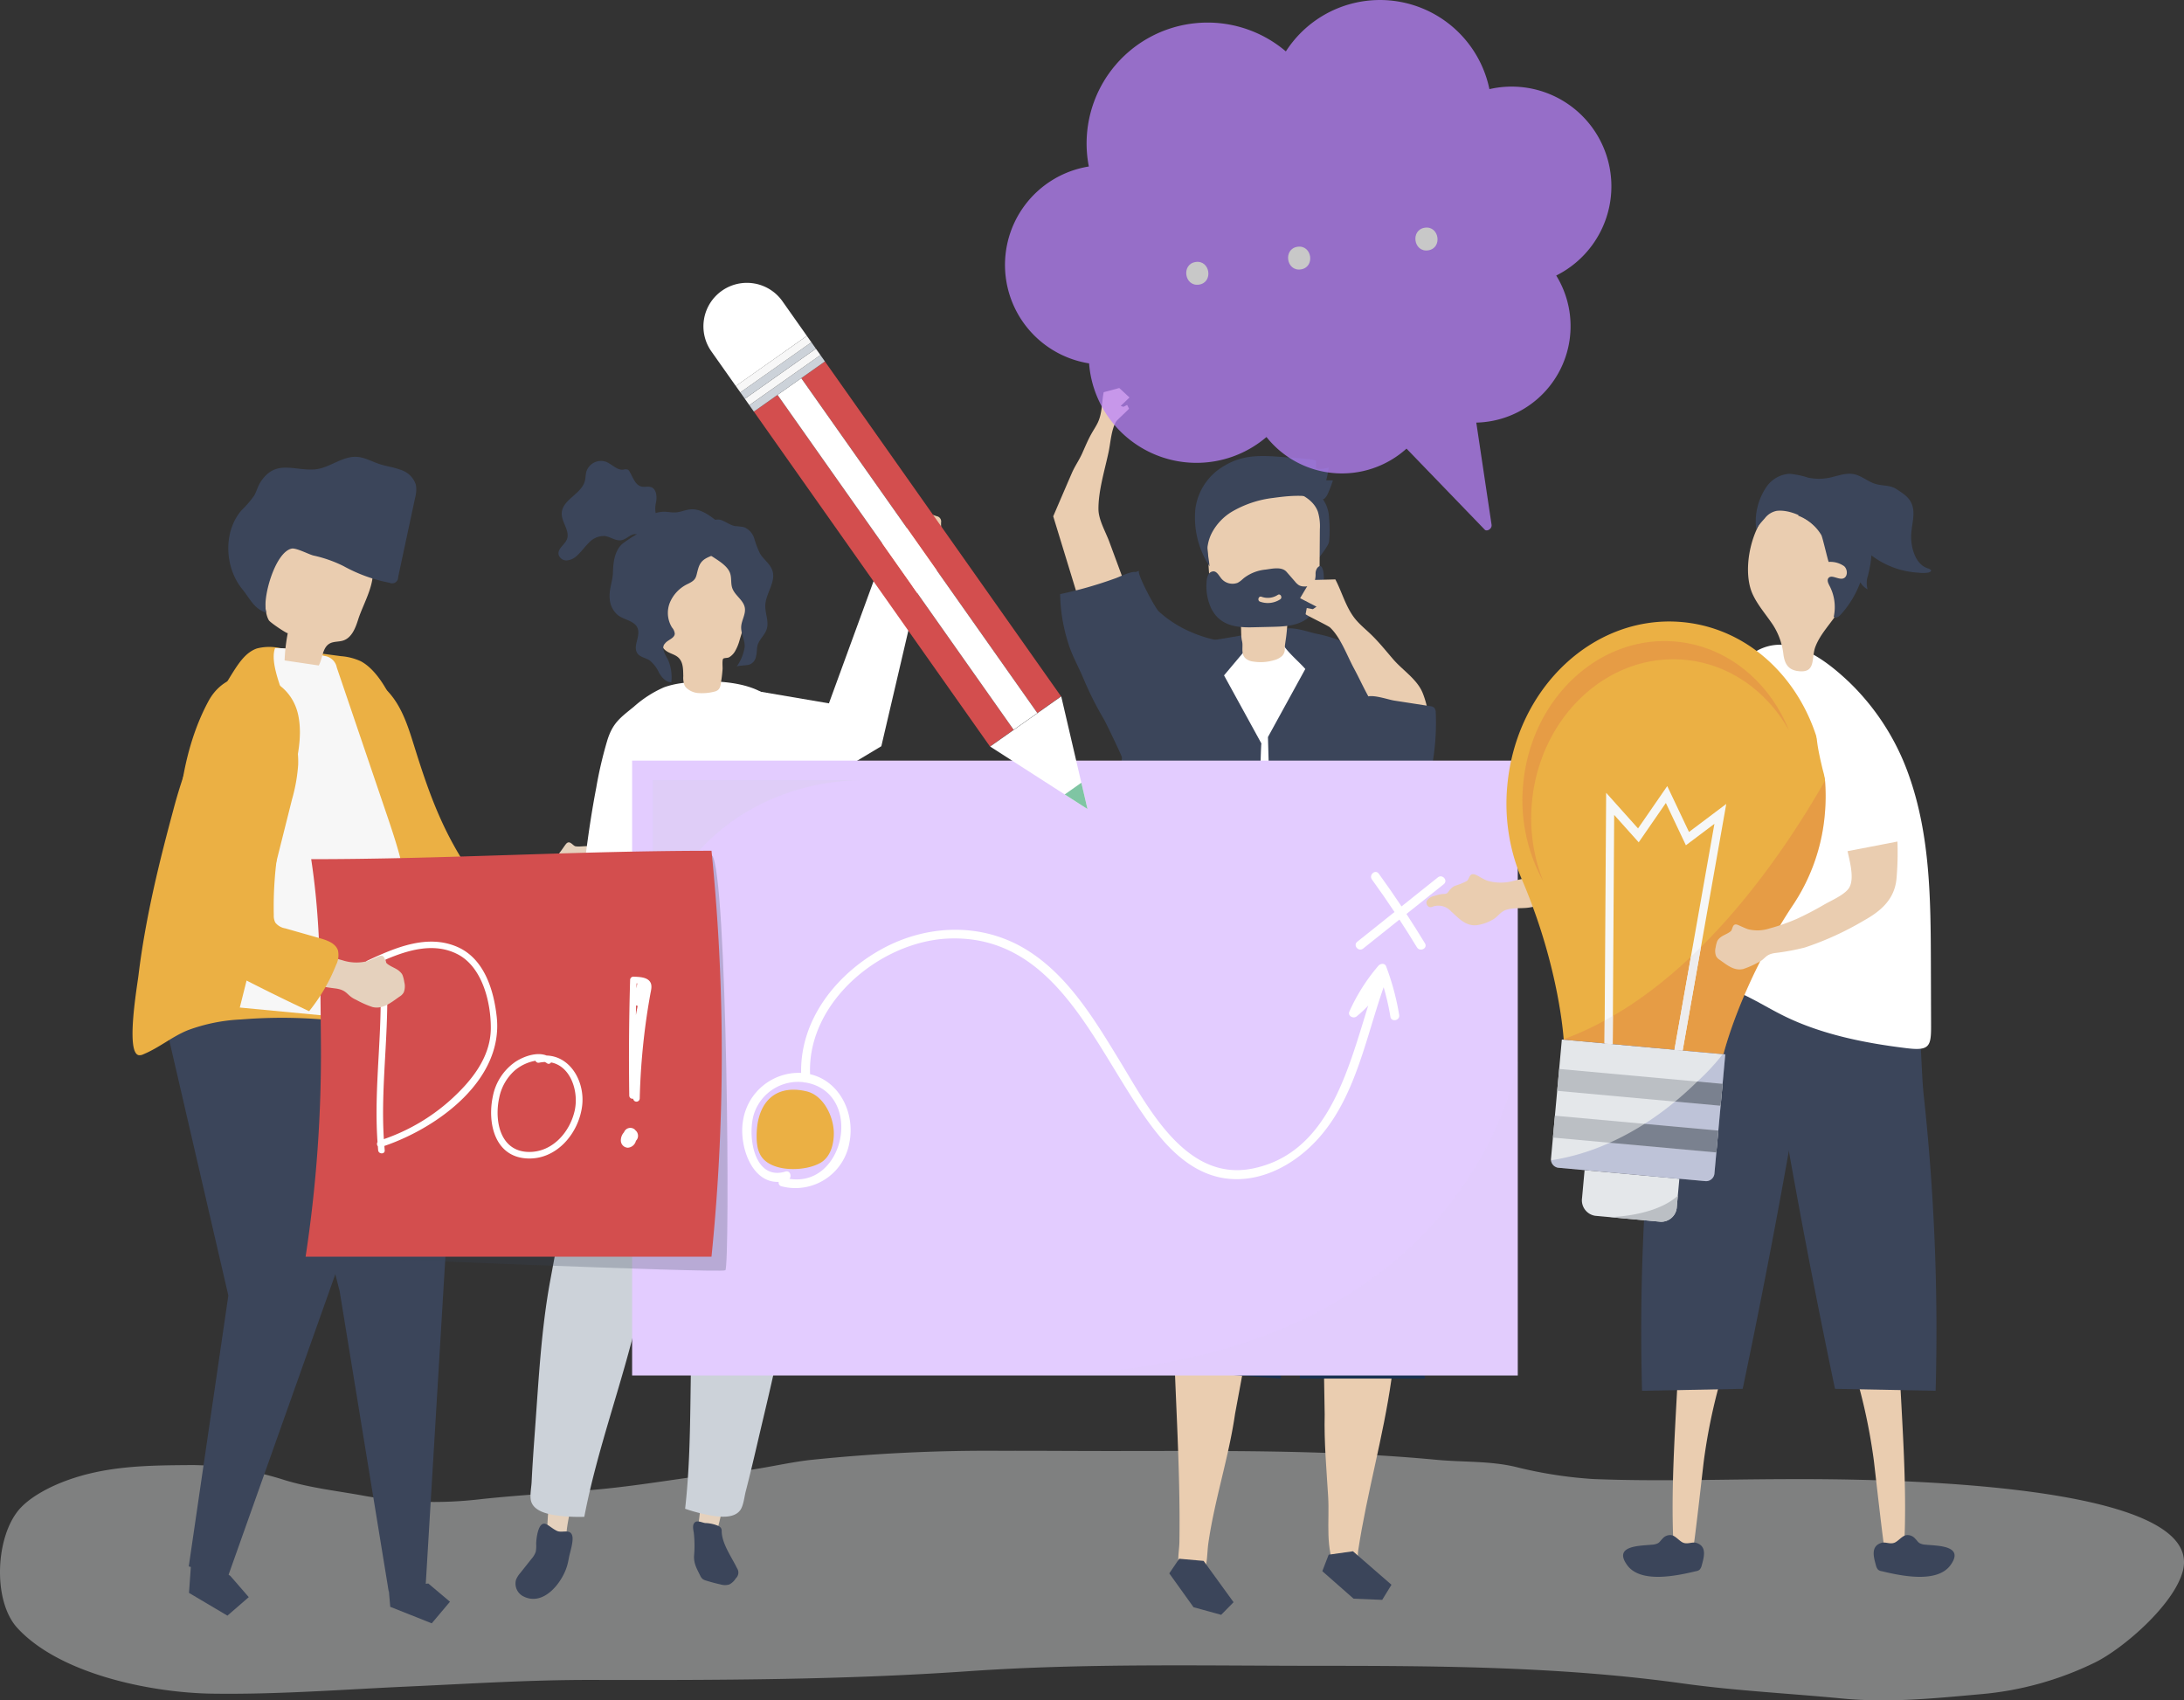<svg xmlns="http://www.w3.org/2000/svg" width="510" height="397.07" viewBox="0 0 510 397.07">
  <rect x="0" y="0" width="510" height="397.07" fill="#333333" stroke="none"/>
  <g id="Grupo_59371" data-name="Grupo 59371" transform="translate(-98.362 -33.839)">
    <g id="shadow" transform="translate(98.362 372.623)">
      <path id="Trazado_104763" data-name="Trazado 104763" d="M332.338,648.77a399.821,399.821,0,0,0-44.779,2.144c-5.621.65-11.124,2.081-16.759,2.658-11.254,1.152-22.307,3.3-33.6,4.293-9.095.8-18.228,1.269-27.3,2.283a92.408,92.408,0,0,1-26.351-.839c-6.245-1.161-12.52-1.815-18.661-3.681A73.6,73.6,0,0,0,143.4,652.1c-10.206.077-20.145.085-29.913,3.771-3.428,1.294-7.626,3.42-10.23,6.136-5.96,6.215-6.767,21.724-.816,28.17,10.024,10.85,31.418,15.107,45.468,15.308,15.4.22,30.353-.968,45.772-1.667,14.328-.65,28.619-1.573,42.97-1.541,29.311.067,58.626,0,87.883-2.036,27.488-1.913,55.046-1.256,82.594-1.256,28.25,0,56.309.231,84.355,4.136,12.22,1.7,24.67,2.3,36.951,3.489,11,1.067,21.569-.021,32.524-1.008a75.3,75.3,0,0,0,26.7-7.439c6.615-3.287,18.409-13.5,20.438-21.35,5.687-22-80.153-21.472-93.333-21.423-14.744.055-29.6.56-44.337-.025a100.831,100.831,0,0,1-18.351-2.886c-6.024-1.375-12.095-1.025-18.2-1.6-25.477-2.41-51.011-2.058-76.569-2.058C348.981,648.82,340.659,648.744,332.338,648.77Z" transform="translate(-98.362 -648.765)" fill="#f1f2f2" opacity="0.4"/>
    </g>
    <g id="object" transform="translate(129.308 33.839)">
      <g id="Grupo_59285" data-name="Grupo 59285" transform="translate(41.599 158.058)">
        <g id="Grupo_59283" data-name="Grupo 59283" transform="translate(10.758 24.131)">
          <path id="Trazado_104764" data-name="Trazado 104764" d="M304.946,380.5a1.7,1.7,0,0,0-.4-.273c-1.351-.577-2.4-.068-3.855-.252-.648-.082-1.376-1.6-2.256-.553-.325.385-.987,1.441-1.672,2.268a9.638,9.638,0,0,1-4.71,2.575,49.573,49.573,0,0,1-7.122,1.415,84.034,84.034,0,0,1-15.463.087A22.705,22.705,0,0,0,258,365.333a5.263,5.263,0,0,0-2.423-.8,4.542,4.542,0,0,0-2.079.584c-6.844,3.505-3.231,9.84-.533,15.066a75.169,75.169,0,0,0,5.748,9.446c3.008,4.173,7.359,5,12.371,4.854a74.755,74.755,0,0,0,15.864-1.7,56.9,56.9,0,0,0,7.122-2.621c2.361-.929,2.642.175,4.918-.109a20.648,20.648,0,0,0,3.816-.471c2.193-.7,2.948-2.959,3.8-4.865a2.468,2.468,0,0,0,.326-1.28,3.57,3.57,0,0,0-1.039-1.963A6.916,6.916,0,0,0,304.946,380.5Z" transform="translate(-249.565 -364.53)" fill="#e5d1bd"/>
        </g>
        <g id="Grupo_59284" data-name="Grupo 59284">
          <path id="Trazado_104765" data-name="Trazado 104765" d="M242.31,364.942c1.553,2.374,3.178,4.637,4.828,6.754,2.46,3.158,5.234,6.521,9.14,7.4a17.163,17.163,0,0,0,4.61.2q10.96-.544,21.884-1.636a38.116,38.116,0,0,0-.117-11.483,4.7,4.7,0,0,0-1.255-2.907c-1.213-1.047-3.051-.693-4.6-.28L269.239,365a3.4,3.4,0,0,1-2.475.022,3.268,3.268,0,0,1-1.1-1.215c-5.555-8.854-8.45-17.294-11.537-27.2-1.362-4.365-2.805-8.877-5.866-12.273-6.535-7.253-18.638-2.933-18.212,7.158C230.533,343,235.783,354.961,242.31,364.942Z" transform="translate(-230.037 -320.73)" fill="#ebb044"/>
        </g>
      </g>
      <g id="Grupo_59294" data-name="Grupo 59294" transform="translate(228.758 106.487)">
        <g id="Grupo_59290" data-name="Grupo 59290" transform="translate(0 139.248)">
          <g id="Grupo_59287" data-name="Grupo 59287" transform="translate(49.078 61.508)">
            <g id="Grupo_59286" data-name="Grupo 59286" transform="translate(0.172)">
              <path id="Trazado_104766" data-name="Trazado 104766" d="M659.144,591.515l.38,23.068c-.155,6.4.422,12.781.811,19.16.361,5.926-.833,12.033,1.978,17.525.881,1.722,2.757,2.921,4.185.932,1.1-1.533.593-4.185.866-5.965,2.042-13.372,5.843-26.414,7.739-39.812C677.089,592.389,671.659,592.759,659.144,591.515Z" transform="translate(-659.144 -591.515)" fill="#eacdb0"/>
            </g>
            <path id="Trazado_104767" data-name="Trazado 104767" d="M660.314,692.164l-1.483,3.848,7.3,6.424,6.686.275,2.162-3.527-8.991-7.818Z" transform="translate(-658.831 -636.354)" fill="#3b455a"/>
          </g>
          <g id="Grupo_59289" data-name="Grupo 59289" transform="translate(13.345 60.368)">
            <g id="Grupo_59288" data-name="Grupo 59288" transform="translate(0.897)">
              <path id="Trazado_104768" data-name="Trazado 104768" d="M614.266,590.81,610.059,613.5c-1.458,10.148-4.774,20.03-6.232,30.178-.335,2.333-.166,4.886-1.142,7.087-.954,2.153-2.821,2.238-4.469.777-2.208-1.957-1.189-5.454-1.149-8.127.27-17.81-1.131-35.366-1.468-53.2a.794.794,0,0,1,.187-.65.767.767,0,0,1,.546-.106C598.064,589.567,614.176,591.3,614.266,590.81Z" transform="translate(-595.599 -589.445)" fill="#eacdb0"/>
            </g>
            <path id="Trazado_104769" data-name="Trazado 104769" d="M596.284,694.533l-2.313,3.414,5.66,7.905,6.451,1.777,2.9-2.948-6.995-9.646Z" transform="translate(-593.971 -636.637)" fill="#3b455a"/>
          </g>
          <path id="Trazado_104770" data-name="Trazado 104770" d="M642.775,556.058l-3.147-32.98L638.11,501.65l-5.1-17.5-27.554-4.276-34.067,5.839-1.637,6.619L576.3,553.6l32.858,2.463-.445-38.131,5.068,23.635-.215,14.5Z" transform="translate(-569.749 -479.872)" fill="#1a3151"/>
        </g>
        <path id="Trazado_104771" data-name="Trazado 104771" d="M585.7,340.381q-.069,1.67-.1,3.337c-.4,22.622.848,45.532.992,68.342a253.159,253.159,0,0,1,35.315-3.015c2.737-.042,15.178,1.88,16.91.246,2.351-2.217-.235-1.8-.062-4.688.223-3.738-1.573-6.8-.895-11.227.8-5.205,2.383-10.354,3.3-15.558a227.2,227.2,0,0,0,3.293-31.588c.317-9.392-.024-19.133-4.063-27.618-9.96-20.925-42.072-20.549-50.883,1.3C586.9,326.38,586,333.387,585.7,340.381Z" transform="translate(-576.835 -261.292)" fill="#fff"/>
        <path id="Trazado_104772" data-name="Trazado 104772" d="M644.509,309.656l-8.722,15.894q.684,24.084,1.367,48.168.315,11.1.63,22.2c.073,2.569.137,5.139.219,7.708.037,1.153-.281,3.095.376,4.036,1.428,2.043,6.648,1.406,8.924,1.585a39.247,39.247,0,0,1,10.5,1.8c2.227.816,4.337,2.045,6.686,2.375a1.985,1.985,0,0,0,1.532-.25,2.227,2.227,0,0,0,.586-1.633c.816-11.023.834-22.387,1.445-33.528.481-8.762,1.668-17.594,1.25-26.369a187.687,187.687,0,0,0-3.568-26.863c-1.021-5.245-2.222-10.592-5.109-15.088-3.273-5.1-7.906-7.138-13.613-8.288-2.015-.405-9.517-3.242-8.265,1.34C639.363,305,642.979,307.836,644.509,309.656Z" transform="translate(-599.404 -259.921)" fill="#3b455a"/>
        <path id="Trazado_104773" data-name="Trazado 104773" d="M596.439,312.26l8.722,15.894c-.183,0-1.106,38.961-1.181,41.591q-.426,15-.852,30c-.079,2.78.295,6.036-.249,8.769-.759,3.815-4.775,3.064-8.2,3.372-7.486.675-15.367,1.953-22.873,1.573-2.165-.109.684-45.294.68-49.511-.015-15.166-3.144-31.991,4.56-45.744,2.242-4,6.193-10.417,10.555-12.392,4.064-1.841,9.883-2.154,14.3-3.186l.23,2.859Z" transform="translate(-570.31 -261.03)" fill="#3b455a"/>
        <g id="Grupo_59293" data-name="Grupo 59293" transform="translate(19.304)">
          <g id="Grupo_59292" data-name="Grupo 59292">
            <path id="Trazado_104774" data-name="Trazado 104774" d="M647.732,245.1a17.591,17.591,0,0,1,2.157,7.946,2.521,2.521,0,0,0,.678,2.02c.637.465.077,1.485.561.863s2.13-2.783,2.2-3.568a29.065,29.065,0,0,0-.008-5.535,7.939,7.939,0,0,0-1.529-4.49,9,9,0,0,0-2.264-1.724,11.577,11.577,0,0,0-3.76-1.688c-2.341-.436-3.777.4-1.712,2.036A14.277,14.277,0,0,1,647.732,245.1Z" transform="translate(-621.977 -232.373)" fill="#3b455a"/>
            <g id="Grupo_59291" data-name="Grupo 59291" transform="translate(2.715 6.953)">
              <path id="Trazado_104775" data-name="Trazado 104775" d="M618.129,276.917c.016,1.133-.217,2.308.783,3.186a3.428,3.428,0,0,0,1.761.692,10.935,10.935,0,0,0,4.906-.348,4.394,4.394,0,0,0,1.788-.943,2.236,2.236,0,0,0,.637-1.813c.033-.853.206-1.722.317-2.588.245-1.894.355-3.8.409-5.71,2.805-.482,6.1-1.388,7.063-4.327a9.659,9.659,0,0,0,.32-2.917q.044-6.106.089-12.213a11.792,11.792,0,0,0-.469-4.166c-.846-2.292-3-3.659-5.1-4.519a18.326,18.326,0,0,0-16.616,1.015,9.067,9.067,0,0,0-3.33,3.349c-1.173,2.236-1.026,5-.844,7.578q.252,3.573.5,7.146c.193,2.74.6,5.893,2.732,7.34,1.13.768,2.589.909,3.563,1.9,1.7,1.735.89,4.328,1.392,6.431A4.132,4.132,0,0,1,618.129,276.917Z" transform="translate(-609.717 -239.743)" fill="#eacdb0"/>
            </g>
            <path id="Trazado_104776" data-name="Trazado 104776" d="M626.945,281.547a5.315,5.315,0,0,1-4.7.545c-.693-.208-.4-1.371.295-1.162a4.271,4.271,0,0,0,3.841-.422C626.992,280.1,627.554,281.137,626.945,281.547Zm10.154-5.733c-.045-.755-.375-2.967-1.511-1.577a2.284,2.284,0,0,0-.388,1.362,5.128,5.128,0,0,1-.149,1.438,2.533,2.533,0,0,1-2.539,1.5,2.472,2.472,0,0,1-1.191-.281,3.713,3.713,0,0,1-.9-.832l-1.986-2.279c-1.138-1.306-3.395-.741-4.928-.541a9.824,9.824,0,0,0-4.978,1.927c-.145.117-.288.24-.43.364a5.305,5.305,0,0,1-1.1.794,3.4,3.4,0,0,1-4.011-1.272c-.439-.57-.847-1.3-1.528-1.4a1.4,1.4,0,0,0-1.324.805,3.994,3.994,0,0,0-.384,1.67,12.273,12.273,0,0,0,1.067,6.136c1.977,4.044,5.8,4.541,9.639,4.45l4.554-.107c2.776-.066,5.709-.181,8.047-1.794a9.97,9.97,0,0,0,3.79-6.378A15.685,15.685,0,0,0,637.1,275.814Z" transform="translate(-607 -248.078)" fill="#3b455a"/>
            <path id="Trazado_104777" data-name="Trazado 104777" d="M635.466,232.8a21.627,21.627,0,0,0,.593-3.007,5.948,5.948,0,0,1-2.944.252l-.007-1.756c0-.487-6.591-.828-7.126-.872-5.01-.411-9.592-.8-14.123,1.887a13.645,13.645,0,0,0-6.946,10.192,20.87,20.87,0,0,0,3.3,13.377c-.014-1.136-.668-3.815-.4-4.893a9.635,9.635,0,0,1,1.053-3.087,12.726,12.726,0,0,1,4.466-4.694,24.755,24.755,0,0,1,9.761-3.289c3.124-.435,6.932-.837,10.018-.009,1.484.4,1.73.77,2.628-.728a25.383,25.383,0,0,0,1.292-3.349Z" transform="translate(-604.788 -227.123)" fill="#3b455a"/>
          </g>
        </g>
      </g>
      <g id="Grupo_59297" data-name="Grupo 59297" transform="translate(272.65 135.302)">
        <g id="Grupo_59296" data-name="Grupo 59296" transform="translate(0 0)">
          <g id="Grupo_59295" data-name="Grupo 59295">
            <path id="Trazado_104778" data-name="Trazado 104778" d="M675.548,315.558a7.758,7.758,0,0,1-4.017-1.48c-4.82-3.191-6.915-9.025-9.565-13.923-1.58-2.921-3.128-7.255-5.578-9.518-.459-.424-5.73-2.929-5.686-3.094l.267-1.441,1.432.275.85-.582-3.836-1.983,2.518-4.242,5.714-.144c1.664,3.18,2.54,6.859,4.94,9.59,1.015,1.155,2.21,2.135,3.32,3.2,1.906,1.828,3.551,3.9,5.275,5.893,2.208,2.556,5.568,4.639,6.861,7.846.721,1.788,1.907,5.815,1.084,7.607A3.832,3.832,0,0,1,675.548,315.558Z" transform="translate(-649.417 -279.426)" fill="#eacdb0"/>
          </g>
        </g>
        <path id="Trazado_104779" data-name="Trazado 104779" d="M687.319,331.23a1.724,1.724,0,0,1,.974.366,1.681,1.681,0,0,1,.371,1.1,55.477,55.477,0,0,1-1.081,13.58c-1.041,6.248-2.366,12.869-6.749,17.44-2.526,2.635-6.613,4.386-9.83,2.665-2.815-1.505-3.846-4.994-4.284-8.155a47.547,47.547,0,0,1,4.5-27.519,3.944,3.944,0,0,1,1.1-1.514c1.254-.905,5.167.516,6.648.745Z" transform="translate(-656.99 -301.64)" fill="#3b455a"/>
      </g>
      <g id="Grupo_59299" data-name="Grupo 59299" transform="translate(215.003 90.611)">
        <g id="Grupo_59298" data-name="Grupo 59298">
          <path id="Trazado_104780" data-name="Trazado 104780" d="M560.8,253.194a5.7,5.7,0,0,0,1.728-6.391q-2.316-6.272-4.632-12.545c-.867-2.348-2.522-5.147-2.552-7.6-.052-4.329,1.49-9.239,2.378-13.459.451-2.143.616-5.173,1.741-7.064.21-.354,3.073-2.927,3.014-3.022l-.439-.861-.854.443-.647-.209,2.053-1.973-2.388-2.21-3.639.981c-.456,2.323-.32,4.813-1.324,6.99-.425.921-1,1.764-1.5,2.646-.862,1.513-1.513,3.131-2.229,4.715-.693,1.533-1.687,2.934-2.347,4.452-1.473,3.387-2.923,6.784-4.384,10.176l6.771,22.118A5.831,5.831,0,0,0,560.8,253.194Z" transform="translate(-544.783 -198.307)" fill="#eacdb0"/>
        </g>
        <path id="Trazado_104781" data-name="Trazado 104781" d="M578.225,290.062a26.745,26.745,0,0,1-7.459-4.775c-.978-.906-5.4-9.289-4.594-9.51l-.2.064-.6.221-.08-.009c-1.321-.134-3.7,1.179-4.986,1.588a95.351,95.351,0,0,1-12.6,3.581,39.75,39.75,0,0,0,1.777,11.084c.961,3.289,2.6,5.977,3.853,9.076a79.525,79.525,0,0,0,4.674,9.214c.415.737,4.574,9.3,4.334,9.345,2.411-.412,4.27-2.321,5.75-4.269,3.477-4.576,5.13-10.775,9.494-14.508,3.39-2.9,7.822-3.182,7.388-9.042A30.6,30.6,0,0,1,578.225,290.062Z" transform="translate(-546.095 -233.096)" fill="#3b455a"/>
      </g>
      <g id="Grupo_59300" data-name="Grupo 59300" transform="translate(137.632 119.549)">
        <path id="Trazado_104782" data-name="Trazado 104782" d="M470.807,263.748a5.4,5.4,0,0,1-.576,2.061,13.527,13.527,0,0,0-.785,6.785A20.3,20.3,0,0,1,476,273.658l1.381-4.992a1.961,1.961,0,0,1,.321-.74,2.088,2.088,0,0,1,.89-.529,17.144,17.144,0,0,0,4.9-2.981,2.692,2.692,0,0,0,.789-.96,2.923,2.923,0,0,0,.144-1.116q-.007-4.514-.015-9.027a1.261,1.261,0,0,0-1.069-1.5l-1.543-.547a1.718,1.718,0,0,0-.464-.165,2.682,2.682,0,0,0-2.329,0,9.21,9.21,0,0,1-2.46.38,13.251,13.251,0,0,1-2.508,9.06.6.6,0,0,1-1.095.054,9.829,9.829,0,0,1-1.716-2.569l-2.49.623a4.511,4.511,0,0,0,1.166,3.778,3.725,3.725,0,0,0,.28.258A1.225,1.225,0,0,1,470.807,263.748Z" transform="translate(-433.235 -250.832)" fill="#eacdb0"/>
        <path id="Trazado_104783" data-name="Trazado 104783" d="M450.282,281.125l-10.37-1.7-10.577,28.946-24.987-4.257,5.442,33.305,31.786-19.038Z" transform="translate(-404.347 -263.673)" fill="#fff"/>
      </g>
      <g id="Grupo_59310" data-name="Grupo 59310" transform="translate(89.406 107.624)">
        <g id="Grupo_59309" data-name="Grupo 59309">
          <g id="Grupo_59302" data-name="Grupo 59302" transform="translate(0 118.564)">
            <g id="Grupo_59301" data-name="Grupo 59301" transform="translate(0 116.463)">
              <path id="Trazado_104784" data-name="Trazado 104784" d="M334.811,672.312c-1.577.1-3.02-.449-4.548-.621a78.511,78.511,0,0,1,1.821-15.906c2.377,2.638,4.378,1.1,4.3,6.063C336.355,663.452,334.5,669.87,334.811,672.312Z" transform="translate(-322.853 -655.785)" fill="#e5d1bd"/>
              <path id="Trazado_104785" data-name="Trazado 104785" d="M323.877,679.729c-1.793-.642-2.2,3.641-2.211,4.648a7.489,7.489,0,0,1-.09,1.807,4.839,4.839,0,0,1-1.009,1.707l-2.6,3.274a5.7,5.7,0,0,0-1,1.585,3.343,3.343,0,0,0,1.726,3.9c4.813,2.431,9.209-3.456,10.252-7.343.16-.6.277-1.2.393-1.808.241-1.253,1.189-3.985.692-5.209-.58-1.428-2.338-.393-3.49-.932C325.47,680.862,324.6,679.989,323.877,679.729Z" transform="translate(-316.813 -666.508)" fill="#3b455a"/>
            </g>
            <path id="Trazado_104786" data-name="Trazado 104786" d="M360.946,488.427c-4.487,12.216-9.665,24.165-12.618,36.952-3.648,15.8-9.529,31.2-12.548,47.034a39.059,39.059,0,0,1-5.843-.248c-2.222-.262-5.748-.862-6.55-3.288-.41-1.24.025-3.257.087-4.545.2-4.125.5-8.246.8-12.365.858-11.654,1.447-23.451,3.59-34.94,2.255-12.086,4.415-24.214,6.4-36.3,1.025-6.245,2.289-12.452,3.842-18.589.4-1.581,4.569-17.877,5.387-17.747a76.433,76.433,0,0,1,27.256,9.777,3.9,3.9,0,0,1,1.9,1.937,3.6,3.6,0,0,1-.238,2.4c-2.528,7.511-5.9,14.556-8.594,22.038C362.879,483.152,361.928,485.755,360.946,488.427Z" transform="translate(-319.687 -444.393)" fill="#ccd2d9"/>
          </g>
          <g id="Grupo_59304" data-name="Grupo 59304" transform="translate(38.531 119.35)">
            <g id="Grupo_59303" data-name="Grupo 59303" transform="translate(2.965 116.36)">
              <path id="Trazado_104787" data-name="Trazado 104787" d="M393.237,671.991c1.475.569,3.017.469,4.527.759a78.529,78.529,0,0,0,2.992-15.728c-3.054,1.812-4.509-.247-5.906,4.51C394.4,663.073,394.258,669.752,393.237,671.991Z" transform="translate(-392.628 -657.023)" fill="#e5d1bd"/>
              <path id="Trazado_104788" data-name="Trazado 104788" d="M398.811,680.929c0,2.927,2.308,6.079,3.583,8.711A1.8,1.8,0,0,1,402.1,692a3.759,3.759,0,0,1-1.528,1.438,3.581,3.581,0,0,1-2.06-.023q-1.71-.375-3.381-.905a2.352,2.352,0,0,1-.786-.366,2.435,2.435,0,0,1-.582-.844c-.786-1.583-1.454-2.706-1.412-4.469a26.947,26.947,0,0,0-.059-5.513c-.164-.875-.383-1.995.367-2.475.58-.372,1.641.141,2.273.244a8.565,8.565,0,0,1,3.168.7,1.482,1.482,0,0,1,.541.466A1.239,1.239,0,0,1,398.811,680.929Z" transform="translate(-392.132 -666.76)" fill="#3b455a"/>
            </g>
            <path id="Trazado_104789" data-name="Trazado 104789" d="M388.806,483.5c.651,13,2.041,25.946,1.057,39.033-1.215,16.167-.182,32.624-2.009,48.638a39.02,39.02,0,0,0,5.653,1.5c2.2.411,5.744.886,7.231-1.191.76-1.062.945-3.117,1.269-4.365,1.036-4,1.98-8.021,2.915-12.043,2.647-11.382,5.593-22.82,6.964-34.427,1.441-12.21,2.987-24.431,4.686-36.558.879-6.269,1.519-12.57,1.861-18.89.088-1.629.955-18.427.135-18.546a76.424,76.424,0,0,0-28.931,1.229,3.9,3.9,0,0,0-2.391,1.283,3.6,3.6,0,0,0-.488,2.366c.18,7.924,1.3,15.651,1.65,23.6C388.529,477.891,388.664,480.659,388.806,483.5Z" transform="translate(-386.75 -445.819)" fill="#ccd2d9"/>
          </g>
          <path id="Trazado_104790" data-name="Trazado 104790" d="M361.135,323.882q-.237.08-.472.169a26.545,26.545,0,0,0-7.009,4.532c-3.265,2.637-4.874,3.794-6.135,7.7a94.9,94.9,0,0,0-2.633,11.245c-3.7,19.273-4.412,38.466-7.066,57.884-.723,5.286-1.28,11.5,2.629,15.13,6.936-5.4,15.655-5.71,24.067-5.717,5.908-.005,11.684-1.919,17.605-1.259,5.66.63,10.6-.785,16.346-.41,1.385.09,3.149.075,3.7-1.2-1.988-5.958-1.953-12.365-2.4-18.629-1.164-16.2-6.532-31.753-8.7-47.848-.736-5.471-1.129-14.551-5.366-18.692-4.6-4.5-15.106-4.592-21.023-3.712A20.409,20.409,0,0,0,361.135,323.882Z" transform="translate(-326.015 -271.152)" fill="#fff"/>
          <g id="Grupo_59308" data-name="Grupo 59308" transform="translate(10.055)">
            <g id="Grupo_59307" data-name="Grupo 59307">
              <g id="Grupo_59306" data-name="Grupo 59306" transform="translate(22.582 13.696)">
                <g id="Grupo_59305" data-name="Grupo 59305" transform="translate(0 6.534)">
                  <path id="Trazado_104791" data-name="Trazado 104791" d="M382.93,298.134a2.126,2.126,0,0,0,.4.543,4.614,4.614,0,0,0,2.586,1.2,11.44,11.44,0,0,0,3.75-.264c1.671-.318,1.612-1.3,1.854-2.813.132-.829.215-1.664.278-2.5.034-.458-.143-2.1.149-2.422.2-.218,1.006-.144,1.36-.329a3.9,3.9,0,0,0,1.366-1.356,10.968,10.968,0,0,0,1.135-2.781l1.528-5.015a26.526,26.526,0,0,0,1.211-5.209c.252-2.68-.181-6.462-2.2-8.422-1.845-1.787-4.537-2.413-7.006-2.729a14.6,14.6,0,0,0-9.48,1.916,7.8,7.8,0,0,0-2.894,2.858c-1.038,1.926-.959,4.33-.847,6.579q.155,3.112.309,6.225c.119,2.387.416,5.136,2.2,6.431.949.688,2.191.834,3,1.716,1.018,1.1.952,2.76.994,4.159A5.113,5.113,0,0,0,382.93,298.134Z" transform="translate(-376.053 -265.906)" fill="#eacdb0"/>
                </g>
                <path id="Trazado_104792" data-name="Trazado 104792" d="M400.953,265.984a3.488,3.488,0,0,1,.279.607c.381,1.1.123,2.341.5,3.445.59,1.749,2.631,2.8,2.938,4.62.252,1.489-.765,2.9-.851,4.41-.094,1.647.961,3.205.8,4.83a10.759,10.759,0,0,1-1.88,4.527c.261-.35,2.624-.225,3.237-.6a2.481,2.481,0,0,0,1.326-1.914c.278-.972.063-1.93.5-2.925.531-1.221,1.621-2.118,2-3.42.521-1.777-.425-3.653-.351-5.5.112-2.8,2.533-5.44,1.654-8.1-.516-1.562-2.032-2.56-2.885-3.966a21.23,21.23,0,0,1-1.335-3.492,4.163,4.163,0,0,0-2.419-2.685,20.319,20.319,0,0,0-2.064-.243c-1.179-.219-2.159-1.033-3.295-1.418-1.625-.55-4.492,1.094-5.441,2.471s-.467,2.529.5,3.738C395.756,262.377,399.63,263.694,400.953,265.984Z" transform="translate(-383.729 -254.045)" fill="#3b455a"/>
              </g>
              <path id="Trazado_104793" data-name="Trazado 104793" d="M362.715,255.761a31.076,31.076,0,0,0-3.066,2.066c-1.734,1.627-2.063,4.231-2.126,6.609-.056,2.117-.982,4-.753,6.2a5.4,5.4,0,0,0,1.989,3.855c1.5,1.09,3.859,1.268,4.529,3,.728,1.879-1.219,4.246-.037,5.878.652.9,1.929,1.032,2.862,1.638a8.21,8.21,0,0,1,2.211,2.946c.635,1.066,1.59,2.133,2.83,2.159a10.341,10.341,0,0,0-.7-5.107c-.469-1-1.851-2.859-.789-3.947.669-.9,2.25-1.2,2.291-2.323a2.6,2.6,0,0,0-.64-1.419,6.471,6.471,0,0,1-.477-5.881,8.414,8.414,0,0,1,4.176-4.305c2.157-1.045,1.81-1.572,2.437-3.637.577-1.9,1.656-2.346,3.367-3.039a3.605,3.605,0,0,0,2.6-2.447c.415-1.052.926-2.313.324-3.487a7.1,7.1,0,0,0-2.173-2.237c-1.742-1.328-3.7-2.724-5.885-2.567-1.213.088-2.355.658-3.57.727-.81.046-1.616-.133-2.427-.16a6.453,6.453,0,0,0-3.961,1.2c-1.129.83-1.1,1.7-1.724,2.878A4.225,4.225,0,0,1,362.715,255.761Z" transform="translate(-344.795 -238.402)" fill="#3b455a"/>
              <path id="Trazado_104794" data-name="Trazado 104794" d="M357.876,238.791c.213-1.315.076-3.027-1.179-3.471-.688-.243-1.458.023-2.173-.122-1.523-.31-2.042-2.155-2.841-3.488a1.151,1.151,0,0,0-.474-.5,1.873,1.873,0,0,0-.983.025c-1.516.185-2.668-1.311-4.1-1.853a3.584,3.584,0,0,0-4.522,2.247c-.219.745-.181,1.546-.386,2.3-.832,3.035-5.276,4.326-5.388,7.471-.076,2.125,2,4.161,1.2,6.127-.517,1.258-2.135,2.115-1.95,3.462A1.876,1.876,0,0,0,337,252.432a3.767,3.767,0,0,0,2.337-1.068c1.046-.913,1.834-2.085,2.83-3.052a4.734,4.734,0,0,1,3.7-1.58c1.334.166,2.542,1.205,3.869.983,1.061-.178,1.848-1.124,2.89-1.391a9.8,9.8,0,0,1,2.993.194c1,.061,2.238-.462,2.265-1.468a2.525,2.525,0,0,1,.015-.727c.214-.648,1.322-.612,1.533-1.261-.524-.809-1.264-.519-1.64-1.575A5.806,5.806,0,0,1,357.876,238.791Z" transform="translate(-335.064 -229.186)" fill="#3b455a"/>
            </g>
          </g>
        </g>
      </g>
      <g id="Grupo_59317" data-name="Grupo 59317" transform="translate(116.664 177.618)">
        <g id="Grupo_59315" data-name="Grupo 59315">
          <g id="Grupo_59314" data-name="Grupo 59314">
            <g id="Grupo_59313" data-name="Grupo 59313">
              <g id="Grupo_59311" data-name="Grupo 59311">
                <rect id="Rectángulo_5784" data-name="Rectángulo 5784" width="206.814" height="143.588" fill="#e3ccff"/>
              </g>
              <g id="Grupo_59312" data-name="Grupo 59312" transform="translate(4.821 4.565)" opacity="0.2">
                <path id="Trazado_104795" data-name="Trazado 104795" d="M424.4,364.52H375.038v43.862C375.038,384.158,397.139,364.52,424.4,364.52Z" transform="translate(-375.038 -364.52)" fill="#ccd2d9"/>
              </g>
            </g>
          </g>
        </g>
        <g id="Grupo_59316" data-name="Grupo 59316" transform="translate(90.4 70.082)" opacity="0.06">
          <path id="Trazado_104796" data-name="Trazado 104796" d="M530.372,556.945H646.786V483.439S636.032,556.945,530.372,556.945Z" transform="translate(-530.372 -483.439)" fill="#ccd2d9"/>
        </g>
      </g>
      <g id="Grupo_59318" data-name="Grupo 59318" transform="translate(302.227 77.425)">
        <path id="Trazado_104797" data-name="Trazado 104797" d="M703.128,174.532c-.009-.052-.016-.105-.026-.158.031.026.06.055.091.081C703.171,174.481,703.149,174.505,703.128,174.532Z" transform="translate(-703.102 -174.374)" fill="gray" opacity="0.49"/>
      </g>
      <g id="Grupo_59330" data-name="Grupo 59330" transform="translate(0 106.678)">
        <g id="Grupo_59321" data-name="Grupo 59321" transform="translate(7.893 115.751)">
          <g id="Grupo_59319" data-name="Grupo 59319" transform="translate(5.295 140.237)">
            <path id="Trazado_104798" data-name="Trazado 104798" d="M178.8,696.767l-.331,4.653,8.974,5.315,4.984-4.322-4.322-4.984-8.974-5.315Z" transform="translate(-178.469 -692.114)" fill="#3b455a"/>
          </g>
          <g id="Grupo_59320" data-name="Grupo 59320">
            <path id="Trazado_104799" data-name="Trazado 104799" d="M169.863,440.968,168.858,455.1l14.483,62.574L174.1,580.926l9.1,2.5,26.883-75.687.907-22.917-5.38-47.254Z" transform="translate(-168.858 -437.57)" fill="#3b455a"/>
          </g>
        </g>
        <g id="Grupo_59324" data-name="Grupo 59324" transform="translate(30.582 125.244)">
          <g id="Grupo_59322" data-name="Grupo 59322">
            <path id="Trazado_104800" data-name="Trazado 104800" d="M246.776,457.046l5.749,59.264-4.65,77.441-8.6.734-11.453-70.112L210.04,454.8Z" transform="translate(-210.04 -454.801)" fill="#3b455a"/>
          </g>
          <g id="Grupo_59323" data-name="Grupo 59323" transform="translate(29.201 137.863)">
            <path id="Trazado_104801" data-name="Trazado 104801" d="M263.043,705.829l.4,4.648,9.692,3.854,4.251-5.044-5.044-4.251Z" transform="translate(-263.043 -705.036)" fill="#3b455a"/>
          </g>
        </g>
        <g id="Grupo_59325" data-name="Grupo 59325" transform="translate(0 44.386)">
          <path id="Trazado_104802" data-name="Trazado 104802" d="M155.164,390.2c-.679,5.391-1.265,12.69.783,13.172a1.891,1.891,0,0,0,1.136-.213c3.793-1.587,6.618-4.082,10.353-5.608a40.979,40.979,0,0,1,12.5-2.52,117.6,117.6,0,0,1,19.12.012,150.252,150.252,0,0,1,14.873,2.3c4.092.772,7.806,2.394,12.042,2.54a27.183,27.183,0,0,0,12.643-2.613.73.73,0,0,0,.367-.291.741.741,0,0,0-.005-.511c-.629-2.5-1.014-4.958-2.406-7.122a44.236,44.236,0,0,1-3.555-8.056,122.645,122.645,0,0,1-5.391-17.216c-2.045-7.959-4.515-15.762-6.462-23.736-1.35-5.528-2.522-11.133-4.58-16.454-1.611-4.167-4.615-10.321-8.775-12.513a13.568,13.568,0,0,0-4.6-1.173l-14.359-1.909a11.724,11.724,0,0,0-5.232.1c-2.5.832-4.115,3.2-5.54,5.423a115.579,115.579,0,0,0-14.046,32.411c-1.621,6-3.168,12.011-4.517,18.07-1.5,6.762-2.762,13.58-3.593,20.454C155.83,385.5,155.486,387.634,155.164,390.2Z" transform="translate(-154.531 -308.036)" fill="#ebb044"/>
        </g>
        <g id="Grupo_59326" data-name="Grupo 59326" transform="translate(25.049 44.641)">
          <path id="Trazado_104803" data-name="Trazado 104803" d="M213.628,335.789a39.469,39.469,0,0,1-1.44,8.081L200,392.463,238.7,396.14q.259-9.313.518-18.627a87.794,87.794,0,0,0-.211-11.937c-.7-6.391-2.783-12.556-4.856-18.662l-11.5-33.85a3.347,3.347,0,0,0-2.929-2.711,38.127,38.127,0,0,0-11.482-1.837c-1.276,3.275,1.531,9.49,2.471,12.757C212.085,326.028,213.813,330.785,213.628,335.789Z" transform="translate(-199.997 -308.499)" fill="#f7f7f7"/>
        </g>
        <g id="Grupo_59329" data-name="Grupo 59329" transform="translate(22.368)">
          <g id="Grupo_59327" data-name="Grupo 59327" transform="translate(7.92 17.383)">
            <path id="Trazado_104804" data-name="Trazado 104804" d="M222.711,290.366l-7.979-1.181a40.328,40.328,0,0,1,.742-6.381c-.051.255-4.092-2.443-4.417-2.994-.936-1.585-.806-4.07-1.078-5.869-.577-3.831-1.048-8.126,1.267-11.232,2.4-3.217,6.937-3.932,10.937-3.622,5.022.389,10.463,2.43,12.593,6.995,1.923,4.123-1.606,9.544-2.87,13.562-.623,1.981-1.494,4.225-3.463,4.885-1.046.35-2.252.175-3.21.722C223.544,286.215,223.647,288.662,222.711,290.366Z" transform="translate(-209.506 -259.022)" fill="#eacdb0"/>
          </g>
          <g id="Grupo_59328" data-name="Grupo 59328">
            <path id="Trazado_104805" data-name="Trazado 104805" d="M236.982,245.311q.878-4.106,1.756-8.213a7.222,7.222,0,0,0,.2-3.086,5.4,5.4,0,0,0-3.546-3.5c-1.614-.621-3.36-.82-5-1.364-1.752-.581-3.412-1.56-5.254-1.67-3.5-.208-6.509,2.749-10.013,2.943-4.852.267-9.008-2.375-12.473,2.944-.636.977-.906,2.15-1.484,3.163a23.2,23.2,0,0,1-2.941,3.416c-4.335,5.009-3.965,13.332.134,18.383,1.987,2.449,2.686,4.551,5.667,5.58-1.1-2.99,1.92-14.129,5.883-15,1.05-.231,3.968,1.327,5.075,1.608A29.979,29.979,0,0,1,222.062,253a36.385,36.385,0,0,0,10.727,3.884,1.4,1.4,0,0,0,2-1.318Q235.887,250.439,236.982,245.311Z" transform="translate(-195.131 -227.471)" fill="#3b455a"/>
          </g>
        </g>
      </g>
      <g id="Grupo_59333" data-name="Grupo 59333" transform="translate(203.733)" opacity="0.73">
        <g id="Grupo_59332" data-name="Grupo 59332">
          <path id="Trazado_104806" data-name="Trazado 104806" d="M524.586,99.144a23.279,23.279,0,0,1,19.322-26.425c-.076-.394-.149-.79-.209-1.191a28.234,28.234,0,0,1,46.219-25.686,26.108,26.108,0,0,1,47.535,8.816c.577-.132,1.16-.25,1.754-.338a23.284,23.284,0,0,1,13.843,43.86,22.529,22.529,0,0,1-18.664,34.347l3.565,23.837c.139,1.036-1.126,1.648-1.58,1.177L618.091,138.6a22.515,22.515,0,0,1-32.7-2.71,25.157,25.157,0,0,1-41.226-15.407c-.09-.6-.149-1.193-.2-1.786A23.292,23.292,0,0,1,524.586,99.144Z" transform="translate(-524.326 -33.839)" fill="#bb83ff"/>
          <g id="Grupo_59331" data-name="Grupo 59331" transform="translate(42.327 53.145)">
            <path id="Trazado_104807" data-name="Trazado 104807" d="M603.346,144.863c3.4-.509,4.2,4.775.79,5.285S599.94,145.373,603.346,144.863Z" transform="translate(-601.155 -136.826)" fill="#fff"/>
            <path id="Trazado_104808" data-name="Trazado 104808" d="M646.513,138.407c3.4-.509,4.2,4.775.79,5.285S643.107,138.917,646.513,138.407Z" transform="translate(-620.539 -133.926)" fill="#fff"/>
            <path id="Trazado_104809" data-name="Trazado 104809" d="M700.472,130.337c3.4-.509,4.2,4.775.791,5.285S697.066,130.847,700.472,130.337Z" transform="translate(-644.77 -130.303)" fill="#fff"/>
          </g>
        </g>
      </g>
      <g id="Grupo_59334" data-name="Grupo 59334" transform="translate(142.367 203.613)">
        <path id="Trazado_104810" data-name="Trazado 104810" d="M693.532,406.279l-8.712,6.955q2.217,3.4,4.327,6.864c.7,1.16-1.187,2.075-1.882.926-1.322-2.187-2.69-4.343-4.084-6.481l-8.484,6.773c-1.054.842-2.426-.75-1.367-1.595l8.7-6.945q-2.554-3.843-5.264-7.582c-.789-1.089.792-2.471,1.587-1.375q2.736,3.773,5.313,7.65l8.5-6.785C693.219,403.842,694.591,405.434,693.532,406.279Z" transform="translate(-529.702 -403.417)" fill="#fff"/>
        <path id="Trazado_104811" data-name="Trazado 104811" d="M566.357,447.823a58.935,58.935,0,0,0-3.049-11.353c-.307-.816-1.345-.669-1.8-.134a44.113,44.113,0,0,0-6.774,10.687c-.458,1.014.913,1.762,1.671,1.152a25.785,25.785,0,0,0,2.728-2.551c-4.825,15.466-9.494,34.481-26.951,38.057-15.613,3.2-24.417-14.236-31.191-25.322-5.81-9.51-11.977-19.811-21.689-25.782-10.375-6.377-23.148-5.938-33.689-.179-10.631,5.81-19.14,16.472-18.905,28.957a13.182,13.182,0,0,0-13.559,11.077c-1.016,5.591,1.82,14.644,8.321,14.374a.865.865,0,0,0,.676,1.036,12.8,12.8,0,0,0,15.838-10.229c1.349-6.788-2.231-14.35-9.186-15.95-.715-16.983,16.764-31.306,32.819-31.7,26.531-.657,34.864,29.477,48.892,46.33,4.191,5.036,9.53,9.238,16.255,9.81,6.276.534,12.318-2.049,17.113-5.981,11.662-9.565,14.093-25.184,18.856-38.777a57.09,57.09,0,0,1,1.575,6.889C564.519,449.569,566.575,449.159,566.357,447.823Zm-139.1,15.706a.977.977,0,0,0,.446.071c.213.035.426.067.64.116,12.9,2.935,8.474,24.414-4.35,22.38.553-.71.1-2.017-.954-1.7-7.649,2.322-9.036-9.2-7.164-13.968A10.83,10.83,0,0,1,427.258,463.528Z" transform="translate(-412.942 -414.427)" fill="#fff"/>
        <path id="Trazado_104812" data-name="Trazado 104812" d="M419.249,508.962a11.973,11.973,0,0,1-.185-1.973c-.152-7.643,3.786-12.729,11.647-10.885,4.047.95,6.4,6.048,6.379,9.858-.013,2.56-.786,5.377-2.949,6.731-3.517,2.2-11.831,2.458-14.183-1.7A6.555,6.555,0,0,1,419.249,508.962Z" transform="translate(-415.689 -444.869)" fill="#ebb044"/>
      </g>
      <g id="Grupo_59335" data-name="Grupo 59335" transform="translate(129.319 62.053)">
        <rect id="Rectángulo_5785" data-name="Rectángulo 5785" width="95.724" height="6.77" transform="matrix(0.576, 0.817, -0.817, 0.576, 21.302, 30.159)" fill="#d34e4e"/>
        <rect id="Rectángulo_5786" data-name="Rectángulo 5786" width="95.724" height="6.77" transform="matrix(0.576, 0.817, -0.817, 0.576, 32.367, 22.353)" fill="#d34e4e"/>
        <rect id="Rectángulo_5787" data-name="Rectángulo 5787" width="95.724" height="6.77" transform="matrix(0.576, 0.817, -0.817, 0.576, 26.834, 26.256)" fill="#fff"/>
        <rect id="Rectángulo_5788" data-name="Rectángulo 5788" width="1.826" height="20.311" transform="translate(31.314 20.86) rotate(54.796)" fill="#ccd2d9"/>
        <rect id="Rectángulo_5789" data-name="Rectángulo 5789" width="1.826" height="20.311" transform="matrix(0.576, 0.817, -0.817, 0.576, 30.261, 19.368)" fill="#f7f7f7"/>
        <rect id="Rectángulo_5790" data-name="Rectángulo 5790" width="1.826" height="20.311" transform="matrix(0.576, 0.817, -0.817, 0.576, 29.208, 17.876)" fill="#ccd2d9"/>
        <path id="Rectángulo_5791" data-name="Rectángulo 5791" d="M10.156,0h9.9a0,0,0,0,1,0,0V20.311a0,0,0,0,1,0,0h-9.9A10.156,10.156,0,0,1,0,10.156v0A10.156,10.156,0,0,1,10.156,0Z" transform="translate(16.596) rotate(54.796)" fill="#fff"/>
        <rect id="Rectángulo_5792" data-name="Rectángulo 5792" width="1.826" height="20.311" transform="matrix(0.576, 0.817, -0.817, 0.576, 28.156, 16.384)" fill="#f7f7f7"/>
        <path id="Trazado_104813" data-name="Trazado 104813" d="M534.643,329.016l-16.6,11.709,22.728,14.6Z" transform="translate(-447.093 -228.446)" fill="#fff"/>
        <path id="Trazado_104814" data-name="Trazado 104814" d="M553.537,365.605l-3.879,2.737,5.312,3.412Z" transform="translate(-461.288 -244.877)" fill="#7fc5a3"/>
      </g>
      <g id="Grupo_59337" data-name="Grupo 59337" transform="translate(40.418 198.673)">
        <path id="Trazado_104815" data-name="Trazado 104815" d="M236.082,490.1s92.346,3.909,93.5,3.179.472-93.357-3.119-96.9C326.461,396.379,241.692,484.338,236.082,490.1Z" transform="translate(-231.57 -395.316)" fill="#3b455a" opacity="0.25"/>
        <path id="Trazado_104816" data-name="Trazado 104816" d="M322.677,489.234H227.893a315.02,315.02,0,0,0,3.573-50.341c-.141-15.056-.075-28.065-2.269-42.484,31.594,0,61.886-1.959,93.481-1.959,1.343,13.238,2.241,27.678,2.38,43.168A469.526,469.526,0,0,1,322.677,489.234Z" transform="translate(-227.893 -394.45)" fill="#d34e4e"/>
        <g id="Grupo_59336" data-name="Grupo 59336" transform="translate(14.031 21.217)">
          <path id="Trazado_104817" data-name="Trazado 104817" d="M283.96,450.53c-.674-6.221-2.891-13.514-9.073-16.282-7.072-3.166-14.652.129-21.132,3.151-.891.416-.116,1.735.772,1.321.64-.3,1.3-.6,1.965-.9,1.323,13.973-1.359,27.959-.37,41.94a.845.845,0,0,0,.077.987c.026.309.042.618.072.926.093.972,1.624.981,1.53,0-.032-.334-.05-.669-.078-1C270.236,476.379,285.556,465.26,283.96,450.53Zm-10.775,19.391a45.443,45.443,0,0,1-15.584,9.16c-.871-13.971,1.811-27.948.364-41.912,5.4-2.311,11.48-4.081,16.92-1.232,5.764,3.02,7.74,11.3,7.693,17.3C282.523,460.054,278.006,465.553,273.185,469.921Z" transform="translate(-253.361 -432.96)" fill="#fff"/>
          <path id="Trazado_104818" data-name="Trazado 104818" d="M319.467,480.965c-2.259-.9-5.318.2-7.2,1.417a12.71,12.71,0,0,0-5.342,8.113c-1.3,6.089.353,13.911,7.694,14.485,7.071.554,12.422-5.816,13.171-12.385C328.412,487.092,325.089,481.138,319.467,480.965Zm6.583,12.806c-1.1,5.022-5.14,9.717-10.613,9.711-6.775-.007-8.2-7.181-7.04-12.58a11.54,11.54,0,0,1,3.589-6.4,10.153,10.153,0,0,1,4.887-2.313.761.761,0,0,0,.876.45,7.663,7.663,0,0,1,1.316-.164,3,3,0,0,1,.492.288.63.63,0,0,0,.953-.187C325.077,483.437,327.024,489.3,326.049,493.771Z" transform="translate(-277.232 -454.369)" fill="#fff"/>
          <path id="Trazado_104819" data-name="Trazado 104819" d="M364.889,512.429a1.166,1.166,0,0,0-.089-.12,1.577,1.577,0,0,0-2.561.6,2.777,2.777,0,0,0-.733,2.06,1.688,1.688,0,0,0,1.64,1.542,2.1,2.1,0,0,0,1.879-1.622,1.6,1.6,0,0,0,.456-1.465A1.663,1.663,0,0,0,364.889,512.429Z" transform="translate(-301.917 -468.388)" fill="#fff"/>
          <path id="Trazado_104820" data-name="Trazado 104820" d="M369.953,449.125c-.714-1.267-2.687-1.254-3.964-1.321a.775.775,0,0,0-.765.765q-.393,13.5-.2,27.008a.753.753,0,0,0,.921.727.764.764,0,0,0,1.524-.039,160.73,160.73,0,0,1,1.735-19.942c.223-1.464.47-2.924.729-4.382C370.088,451.052,370.434,449.979,369.953,449.125Zm-3.218.25.2.021a.852.852,0,0,0-.1.311c-.028.279-.074.545-.126.807C366.718,450.135,366.724,449.755,366.735,449.375Zm-.121,5.116a.689.689,0,0,0,.376.133c-.163.823-.337,1.6-.415,2.195Q366.593,455.655,366.613,454.491Z" transform="translate(-303.476 -439.626)" fill="#fff"/>
        </g>
      </g>
      <g id="Grupo_59340" data-name="Grupo 59340" transform="translate(10.475 157.734)">
        <g id="Grupo_59338" data-name="Grupo 59338" transform="translate(4.145 27.128)">
          <path id="Trazado_104821" data-name="Trazado 104821" d="M229.569,412.418a1.886,1.886,0,0,0-.223-.478c-.94-1.291-2.2-1.4-3.457-2.382-.559-.437-.4-2.256-1.8-1.772-.517.178-1.724.794-2.823,1.186a10.475,10.475,0,0,1-5.829-.22,53.811,53.811,0,0,1-7.433-2.647,91.309,91.309,0,0,1-14.477-8.531,24.674,24.674,0,0,0,.679-25.455,5.713,5.713,0,0,0-1.814-2.1,4.933,4.933,0,0,0-2.265-.613c-8.338-.542-8.495,7.382-8.888,13.762a81.755,81.755,0,0,0,.1,12.016c.483,5.569,4.08,8.768,8.84,11.419,5.043,2.809,10.2,5.565,15.751,7.245a61.817,61.817,0,0,0,8.106,1.521c2.721.448,2.369,1.635,4.649,2.638a22.529,22.529,0,0,0,3.824,1.686c2.438.564,4.4-1.12,6.256-2.423a2.691,2.691,0,0,0,1.018-1.014,3.886,3.886,0,0,0,.124-2.41A7.528,7.528,0,0,0,229.569,412.418Z" transform="translate(-181.068 -369.382)" fill="#e5d1bd"/>
        </g>
        <g id="Grupo_59339" data-name="Grupo 59339" transform="translate(0 0)">
          <path id="Trazado_104822" data-name="Trazado 104822" d="M173.634,364.142c.127,3.08.383,6.1.743,8.992.537,4.317,1.252,9,4.408,11.994a18.666,18.666,0,0,0,4.193,2.75q10.53,5.6,21.331,10.662a41.417,41.417,0,0,0,6.286-10.781,5.1,5.1,0,0,0,.448-3.411c-.549-1.652-2.461-2.345-4.135-2.822l-8.18-2.328a3.691,3.691,0,0,1-2.322-1.357,3.547,3.547,0,0,1-.35-1.747c-.253-11.355,1.747-20.844,4.381-31.8,1.16-4.831,2.326-9.845,1.362-14.719-2.058-10.407-15.758-13.116-20.981-3.464C174.862,337.113,173.1,351.194,173.634,364.142Z" transform="translate(-173.544 -320.142)" fill="#ebb044"/>
        </g>
      </g>
      <g id="Grupo_59370" data-name="Grupo 59370" transform="translate(302.157 110.626)">
        <g id="Grupo_59343" data-name="Grupo 59343" transform="translate(0 43.018)">
          <g id="Grupo_59341" data-name="Grupo 59341" transform="translate(0 25.317)">
            <path id="Trazado_104823" data-name="Trazado 104823" d="M708.351,387.619a3.237,3.237,0,0,1,1.413-1.1,14.615,14.615,0,0,0,2.638-1.084c.674-.444.5-2.065,2.064-1.45.576.227,1.582.949,2.683,1.37a11.019,11.019,0,0,0,5.826.135,200.921,200.921,0,0,1,23.01-3.98,2.508,2.508,0,0,0,1.257-.338,2.923,2.923,0,0,0,.927-1.989,55.7,55.7,0,0,1,3.125-10.193,20.473,20.473,0,0,1,5.29-7.809,9.4,9.4,0,0,1,8.8-2.143,6.414,6.414,0,0,1,4.65,4.7c1.176,5.9-4.244,10.312-7.492,14.448-3.074,3.913-5.7,7.232-8.92,10.819a4.081,4.081,0,0,1-1.333,1.109,4.262,4.262,0,0,1-1.807.258c-7.791-.1-15.384-.4-23.012,1.179-2.1.435-4.01-.009-5.983.661-1.259.428-1.917,1.676-3.075,2.274a10.373,10.373,0,0,1-3.823,1.292c-2.557.173-4.13-1.706-5.872-3.253a3.984,3.984,0,0,0-4.259-1.11,1.446,1.446,0,0,1-.685.14,1.068,1.068,0,0,1-.637-1.6,2.714,2.714,0,0,1,1.68-1.034,8.311,8.311,0,0,1,2.151-.458,1.317,1.317,0,0,0,.884-.225C708.073,388.018,708.148,387.849,708.351,387.619Z" transform="translate(-702.976 -358.671)" fill="#eacdb0"/>
          </g>
          <g id="Grupo_59342" data-name="Grupo 59342" transform="translate(46.207)">
            <path id="Trazado_104824" data-name="Trazado 104824" d="M800.113,355.4c-4.388-1.661-8.99-2.676-13.267-4.686,1.551-3.724,6.038-18.877,6.811-20.691,2.947-6.924,3.518-9.907,7.58-13.563,8.675-7.808,18.976-2.63,18.553,8.451-.459,12.03-6.905,22.356-13.887,31.66a1.359,1.359,0,0,1-.623.459,1.565,1.565,0,0,1-.989-.127C802.927,356.365,801.5,355.925,800.113,355.4Z" transform="translate(-786.846 -312.718)" fill="#aab4b5"/>
          </g>
        </g>
        <g id="Grupo_59354" data-name="Grupo 59354" transform="translate(45.916 107.652)">
          <g id="Grupo_59348" data-name="Grupo 59348">
            <g id="Grupo_59347" data-name="Grupo 59347" transform="translate(0 97.482)">
              <g id="Grupo_59346" data-name="Grupo 59346">
                <g id="Grupo_59344" data-name="Grupo 59344" transform="translate(11.565)">
                  <path id="Trazado_104825" data-name="Trazado 104825" d="M812.056,653.044a35.639,35.639,0,0,1-4.519-.432c-.778-14.95.635-30.617,1.247-45.638l11.521.615a134.267,134.267,0,0,0-5.7,24.7C814.429,633.614,812.275,653.036,812.056,653.044Z" transform="translate(-807.309 -606.974)" fill="#eacdb0"/>
                </g>
                <g id="Grupo_59345" data-name="Grupo 59345" transform="translate(0 42.701)">
                  <path id="Trazado_104826" data-name="Trazado 104826" d="M797.646,684.517a2.318,2.318,0,0,0-2.139.83c-.367.336-.617.81-1.06,1.05a3.479,3.479,0,0,1-1.4.34c-2.77.278-9.153.162-5.753,4.8,3.088,4.208,11.289,2.533,16.027,1.389a1.628,1.628,0,0,0,.869-.363,2.227,2.227,0,0,0,.48-.94c.54-1.98,1.279-4.452-1.155-5.282-1.039-.354-2,.334-3.095-.047C799.517,685.978,798.594,684.686,797.646,684.517Z" transform="translate(-786.318 -684.48)" fill="#3b455a"/>
                </g>
              </g>
            </g>
            <path id="Trazado_104827" data-name="Trazado 104827" d="M794.2,536.534l23.5-.456q9.5-45.24,16.731-90.918c.374-2.36.737-4.814.057-7.1-1.286-4.332-5.926-6.8-10.368-7.634-6.9-1.29-19.587.506-23.128,7.684-3.741,7.586-3.113,21.133-4.021,29.515A509.559,509.559,0,0,0,794.2,536.534Z" transform="translate(-789.77 -430.035)" fill="#3b455a"/>
          </g>
          <g id="Grupo_59353" data-name="Grupo 59353" transform="translate(32.318)">
            <g id="Grupo_59352" data-name="Grupo 59352" transform="translate(20.532 97.482)">
              <g id="Grupo_59351" data-name="Grupo 59351">
                <g id="Grupo_59349" data-name="Grupo 59349">
                  <path id="Trazado_104828" data-name="Trazado 104828" d="M890.5,653.044a35.639,35.639,0,0,0,4.519-.432c.779-14.95-.634-30.617-1.247-45.638l-11.521.615a134.222,134.222,0,0,1,5.7,24.7C888.123,633.614,890.277,653.036,890.5,653.044Z" transform="translate(-882.246 -606.974)" fill="#eacdb0"/>
                </g>
                <g id="Grupo_59350" data-name="Grupo 59350" transform="translate(5.669 42.701)">
                  <path id="Trazado_104829" data-name="Trazado 104829" d="M900.1,684.517a2.318,2.318,0,0,1,2.139.83c.367.336.617.81,1.059,1.05a3.482,3.482,0,0,0,1.4.34c2.771.278,9.153.162,5.753,4.8-3.088,4.208-11.289,2.533-16.026,1.389a1.629,1.629,0,0,1-.869-.363,2.226,2.226,0,0,1-.479-.94c-.541-1.98-1.28-4.452,1.155-5.282,1.038-.354,1.995.334,3.094-.047C898.229,685.978,899.152,684.686,900.1,684.517Z" transform="translate(-892.536 -684.48)" fill="#3b455a"/>
                </g>
              </g>
            </g>
            <path id="Trazado_104830" data-name="Trazado 104830" d="M885.642,536.534l-23.5-.456q-9.5-45.24-16.73-90.918c-.373-2.36-.737-4.814-.057-7.1,1.286-4.332,5.926-6.8,10.369-7.634,6.9-1.29,19.587.506,23.128,7.684,3.741,7.586,3.113,21.133,4.021,29.515A509.549,509.549,0,0,1,885.642,536.534Z" transform="translate(-844.978 -430.035)" fill="#3b455a"/>
          </g>
        </g>
        <g id="Grupo_59355" data-name="Grupo 59355" transform="translate(51.807 39.934)">
          <path id="Trazado_104831" data-name="Trazado 104831" d="M844.02,315.956a56,56,0,0,1,13.815,21.6c5.016,14.081,5.113,29.116,5.159,43.848q.023,7.355.046,14.71c.016,4.825-.411,5.863-5.654,5.227-9.715-1.178-19.815-3.181-28.619-7.5-4.189-2.054-8.1-4.649-12.5-6.267-6.389-2.353-12.939-1.288-19.26-2.819a149.872,149.872,0,0,0,6.116-23.906c1.45-8.8,2.768-18.4,4.893-27.081,1.275-5.21,3.647-10.077,6.059-14.866,1.621-3.22,3.338-6.515,6.092-8.843C828.465,303.054,837.765,310,844.02,315.956Z" transform="translate(-797.011 -307.12)" fill="#fff"/>
        </g>
        <g id="Grupo_59360" data-name="Grupo 59360" transform="translate(75.084)">
          <g id="Grupo_59357" data-name="Grupo 59357" transform="translate(0 5.452)">
            <g id="Grupo_59356" data-name="Grupo 59356">
              <path id="Trazado_104832" data-name="Trazado 104832" d="M840.337,267.193c1.186,2.592,3.123,4.752,4.705,7.123a15.982,15.982,0,0,1,2.5,7.068c.295,1.932.985,3.442,3.312,3.772,4.388.624,3.133-3,4.13-5.64,1.139-3.015,3.569-5.4,5.267-8.089,4.907-7.776,3.506-23.146-6.692-26.427C842.411,241.415,836.738,259.327,840.337,267.193Z" transform="translate(-839.26 -244.532)" fill="#eacdb0"/>
            </g>
          </g>
          <g id="Grupo_59358" data-name="Grupo 59358" transform="translate(11.728 8.553)">
            <path id="Trazado_104833" data-name="Trazado 104833" d="M867.672,262.2a5.58,5.58,0,0,1,3.6,1c.939.85.837,2.7-.4,2.905-1.123.181-2.578-.991-3.264-.135-.4.5-.049,1.232.255,1.817a10.675,10.675,0,0,1,.973,7.238c.462.429,1.183-.016,1.589-.462a23.288,23.288,0,0,0,4.623-7.592,4.654,4.654,0,0,0,1.7,1.645,5.379,5.379,0,0,1,.105-3.268c.953-3.934,1.6-8.542-1.145-11.757a10.224,10.224,0,0,0-5.953-3.125,29.872,29.872,0,0,0-6.8-.213c-.97.044-2.164.253-2.4,1.15a10.8,10.8,0,0,1,5.389,4.525C866.264,256.544,867.543,262.191,867.672,262.2Z" transform="translate(-860.548 -250.161)" fill="#3b455a"/>
          </g>
          <g id="Grupo_59359" data-name="Grupo 59359" transform="translate(1.769)">
            <path id="Trazado_104834" data-name="Trazado 104834" d="M855.062,245.772q.117.084.228.17a9.668,9.668,0,0,0,3.033,1.951c1.681.468,3.486-.342,5.141.231,1.849.64,3.065,2.852,4.416,4.161a19.561,19.561,0,0,0,7.905,4.621,19.783,19.783,0,0,0,4.635.829,8.194,8.194,0,0,0,2.359-.012c.932-.251.9-.674-.093-.992-3.113-1-4.09-5.371-3.854-8.269.186-2.288.975-4.68.1-6.8-.667-1.622-2.1-2.459-3.482-3.387-1.526-1.023-3.181-.748-4.913-1.24-1.808-.513-3.28-1.937-5.124-2.3-1.948-.383-3.893.48-5.842.858a12.088,12.088,0,0,1-4.885-.06,19.579,19.579,0,0,0-4.3-.883,7.046,7.046,0,0,0-5.424,3.133,14.4,14.4,0,0,0-2.315,10.026c-.1-.509,1.614-2.351,1.966-2.748a4.629,4.629,0,0,1,2.775-1.756C849.953,243,853,244.273,855.062,245.772Z" transform="translate(-842.471 -234.636)" fill="#3b455a"/>
          </g>
        </g>
        <g id="Grupo_59366" data-name="Grupo 59366" transform="translate(18.688 34.505)">
          <path id="Trazado_104835" data-name="Trazado 104835" d="M769.5,529.818l-.593,6.516a3.661,3.661,0,0,0,3.074,4.144l15.287,1.391a3.66,3.66,0,0,0,3.772-3.521l.593-6.515Z" transform="translate(-751.264 -401.697)" fill="#e4e7ea"/>
          <path id="Trazado_104836" data-name="Trazado 104836" d="M811.23,342.283c2.085-22.922-12.82-43.014-33.292-44.877s-38.76,15.209-40.846,38.131a45.187,45.187,0,0,0,3.7,22.673h0c8.554,20.29,9.463,36.716,9.463,36.716l18.653,1.7,18.654,1.7s3.859-15.992,15.935-34.405h0A45.188,45.188,0,0,0,811.23,342.283Z" transform="translate(-736.897 -297.267)" fill="#ebb044"/>
          <path id="Trazado_104837" data-name="Trazado 104837" d="M758.3,474.455l-2.518,27.678a1.982,1.982,0,0,0,1.635,2.26l34.514,3.14a1.982,1.982,0,0,0,2.016-1.928l2.518-27.678Z" transform="translate(-745.375 -376.836)" fill="#e4e7ea"/>
          <path id="Trazado_104838" data-name="Trazado 104838" d="M822.161,364.761c-11.291,19.754-32.474,49.929-61.029,60.36,0,.068.007.113.007.113l18.653,1.7,18.654,1.7s3.859-15.992,15.935-34.405h0a45.189,45.189,0,0,0,7.734-21.632A46.7,46.7,0,0,0,822.161,364.761Z" transform="translate(-747.78 -327.576)" fill="#d34e4e" opacity="0.2"/>
          <g id="Grupo_59361" data-name="Grupo 59361" transform="translate(3.73 4.576)">
            <path id="Trazado_104839" data-name="Trazado 104839" d="M745.879,343.231c1.821-20.012,17.786-34.916,35.659-33.29,10.447.95,19.232,7.34,24.366,16.481-4.6-11.371-14.409-19.636-26.409-20.728-17.873-1.626-33.838,13.278-35.659,33.29a39.094,39.094,0,0,0,4.7,22.7A39.6,39.6,0,0,1,745.879,343.231Z" transform="translate(-743.667 -305.573)" fill="#d34e4e" opacity="0.2"/>
          </g>
          <g id="Grupo_59362" data-name="Grupo 59362" transform="translate(22.89 38.436)">
            <path id="Trazado_104840" data-name="Trazado 104840" d="M780.358,427.3l.343-53.536,5.727,6.4,6.341-9.187,4.68,9.878,6.659-5.007-9.333,52.768,1.915.174L806.873,371.2l-8.7,6.546-5.078-10.717-6.824,9.886-7.448-8.318-.375,58.521Z" transform="translate(-778.444 -367.032)" fill="#f6f7f7"/>
          </g>
          <g id="Grupo_59363" data-name="Grupo 59363" transform="translate(22.89 76.012)">
            <path id="Trazado_104841" data-name="Trazado 104841" d="M778.478,465.528l-.034,5.339,1.915.174.042-6.595Q779.446,465,778.478,465.528Z" transform="translate(-778.444 -448.353)" fill="#edeced"/>
            <path id="Trazado_104842" data-name="Trazado 104842" d="M811.929,437.508l-3.843,21.727,1.914.175,4.276-24.174Q813.118,436.385,811.929,437.508Z" transform="translate(-791.755 -435.235)" fill="#edeced"/>
          </g>
          <g id="Grupo_59364" data-name="Grupo 59364" transform="translate(10.846 104.492)">
            <rect id="Rectángulo_5793" data-name="Rectángulo 5793" width="5.132" height="38.323" transform="matrix(0.091, -0.996, 0.996, 0.091, 0.993, 5.111)" fill="#bbbfc4"/>
            <rect id="Rectángulo_5794" data-name="Rectángulo 5794" width="5.132" height="38.323" transform="translate(0 16.027) rotate(-84.801)" fill="#bbbfc4"/>
          </g>
          <g id="Grupo_59365" data-name="Grupo 59365" transform="translate(10.428 101.037)">
            <path id="Trazado_104843" data-name="Trazado 104843" d="M795.407,505.957l17.242,1.569.528-5.8-10.636-.967A72.5,72.5,0,0,1,795.407,505.957Z" transform="translate(-773.599 -489.683)" fill="#2a3693" opacity="0.2"/>
            <path id="Trazado_104844" data-name="Trazado 104844" d="M823.69,487.586l.625-6.872-.6-.055a51.4,51.4,0,0,1-5.932,6.39Z" transform="translate(-783.647 -480.659)" fill="#2a3693" opacity="0.2"/>
            <path id="Trazado_104845" data-name="Trazado 104845" d="M757.443,524.041l34.514,3.14a1.982,1.982,0,0,0,2.016-1.928l.435-4.779-24.921-2.267a52.691,52.691,0,0,1-13.663,4.1A1.9,1.9,0,0,0,757.443,524.041Z" transform="translate(-755.824 -497.521)" fill="#2a3693" opacity="0.2"/>
            <path id="Trazado_104846" data-name="Trazado 104846" d="M808.356,496.938l10.636.967.465-5.111-5.908-.538Q810.933,494.818,808.356,496.938Z" transform="translate(-779.414 -485.867)" fill="#3b455a" opacity="0.5"/>
            <path id="Trazado_104847" data-name="Trazado 104847" d="M780.624,514.611l24.921,2.267.465-5.111L788.768,510.2A63.317,63.317,0,0,1,780.624,514.611Z" transform="translate(-766.961 -493.924)" fill="#3b455a" opacity="0.5"/>
          </g>
          <path id="Trazado_104848" data-name="Trazado 104848" d="M796.593,540.657c-4.726,4.249-13.1,4.9-15.856,5l11.852,1.078a3.66,3.66,0,0,0,3.772-3.521Z" transform="translate(-756.584 -406.565)" fill="#bbbfc4"/>
        </g>
        <g id="Grupo_59369" data-name="Grupo 59369" transform="translate(67.419 48.158)">
          <g id="Grupo_59367" data-name="Grupo 59367" transform="translate(0 23.906)">
            <path id="Trazado_104849" data-name="Trazado 104849" d="M825.765,402.7a1.6,1.6,0,0,1,.194-.414c.82-1.118,1.917-1.21,3.009-2.059.487-.379.349-1.958,1.565-1.534.449.156,1.5.695,2.449,1.037a9.09,9.09,0,0,0,5.063-.175,46.8,46.8,0,0,0,6.464-2.278c2.122-.98,4.192-2.071,6.213-3.244,1.684-.978,4.356-2.1,5.629-3.587,2.153-2.517-.34-8.651-.624-11.793-.3-3.275-.009-12.924,4.412-13.2,7.244-.447,7.357,6.436,7.681,11.978a70.95,70.95,0,0,1-.122,10.435c-.435,4.836-3.568,7.6-7.71,9.893a70.569,70.569,0,0,1-13.7,6.248,53.735,53.735,0,0,1-7.044,1.3c-2.364.382-2.062,1.413-4.045,2.278a19.53,19.53,0,0,1-3.326,1.454c-2.119.483-3.817-.985-5.427-2.122a2.338,2.338,0,0,1-.88-.883,3.373,3.373,0,0,1-.1-2.094A6.562,6.562,0,0,1,825.765,402.7Z" transform="translate(-825.347 -365.437)" fill="#eacdb0"/>
          </g>
          <g id="Grupo_59368" data-name="Grupo 59368" transform="translate(23.592)">
            <path id="Trazado_104850" data-name="Trazado 104850" d="M886.915,359.823,874.629,362.2c.263-.051-4.739-18.361-5-19.461-.994-4.2-1.992-8.558-1.142-12.788,1.817-9.033,6.171-11.256,11.657-1.765,5.178,8.959,13.295,19.683,11.687,29.879a1.307,1.307,0,0,1-.216.629,1.331,1.331,0,0,1-.824.372Z" transform="translate(-868.168 -322.047)" fill="#fff"/>
          </g>
        </g>
      </g>
    </g>
  </g>
</svg>
